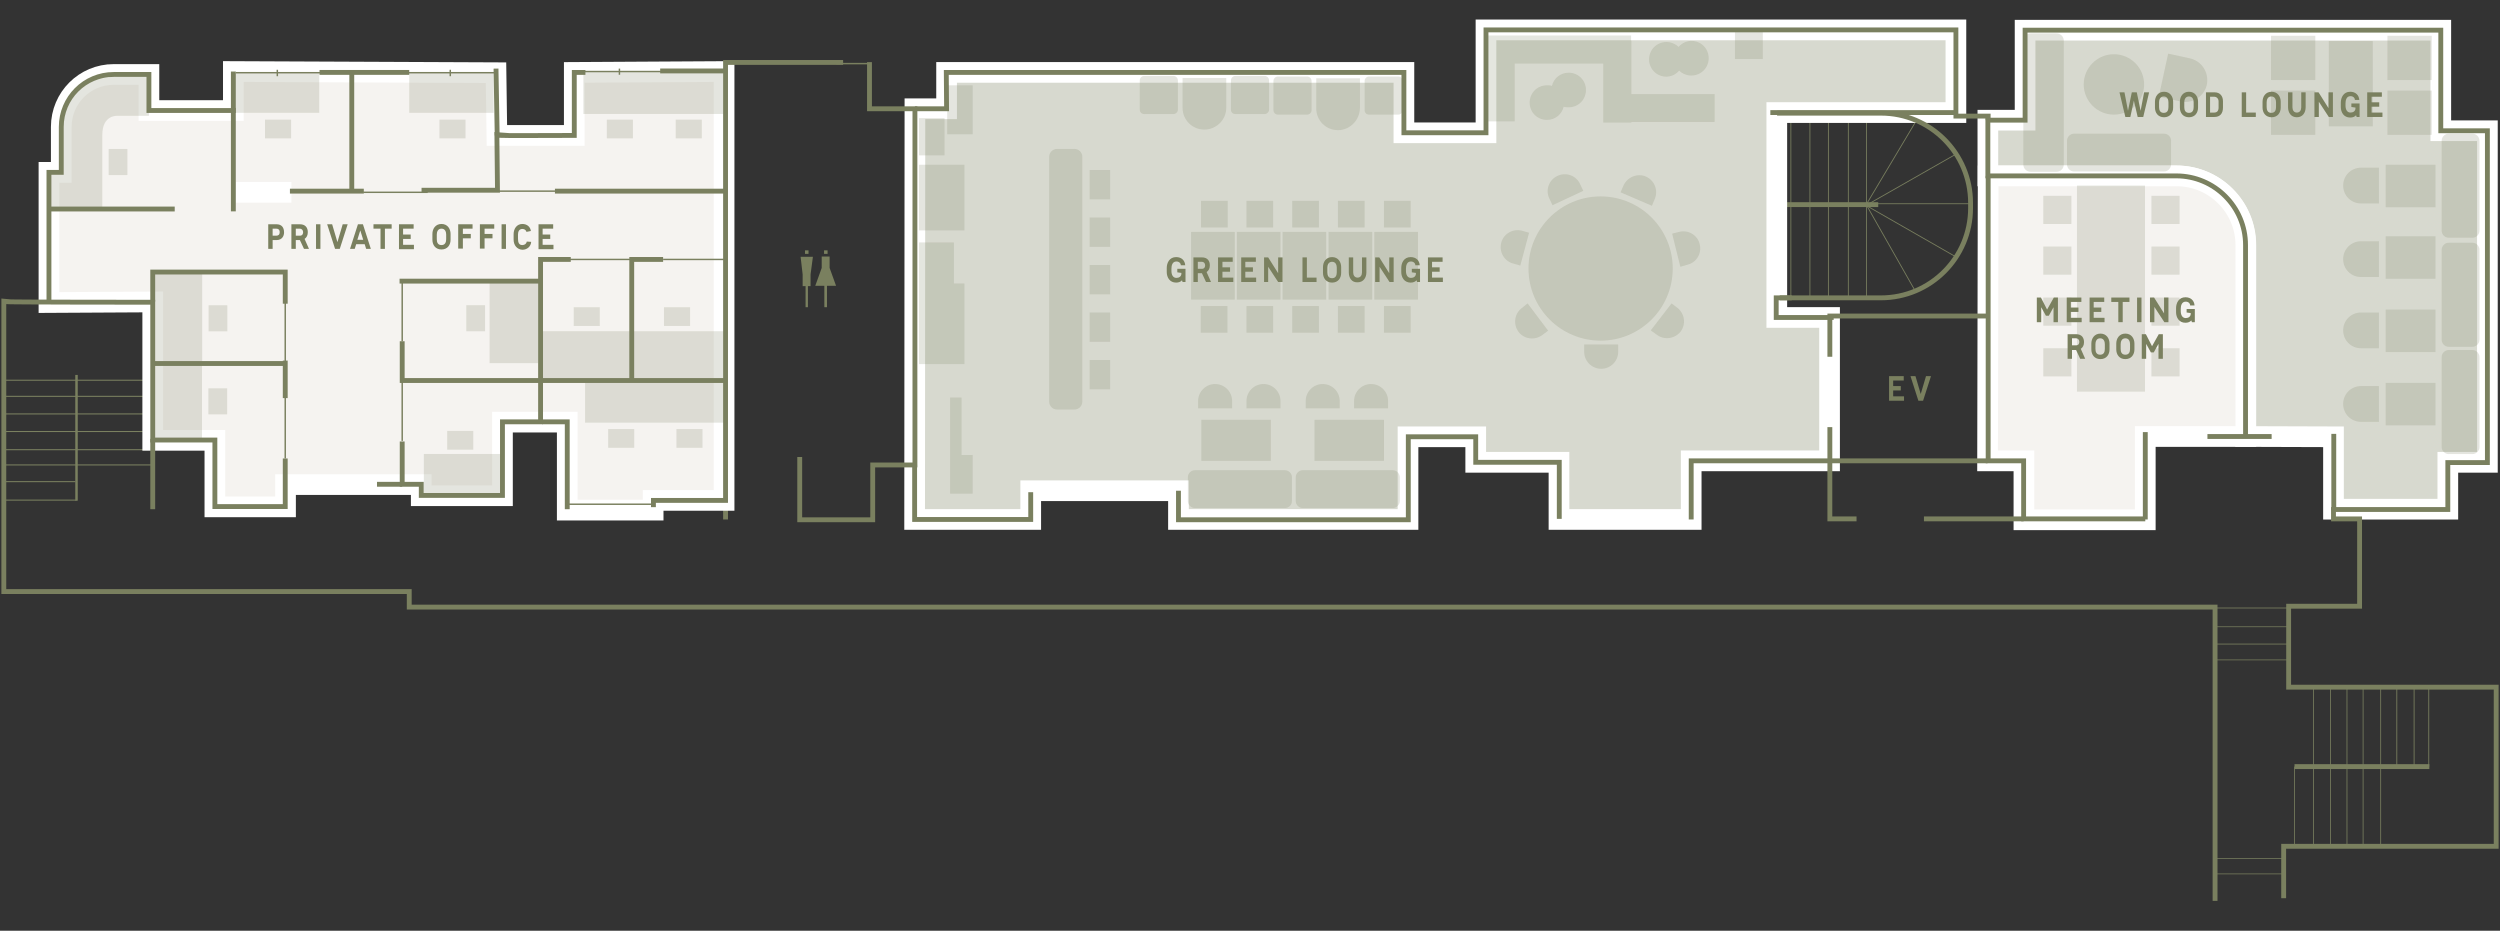 <?xml version="1.0" encoding="utf-8"?>
<!-- Generator: Adobe Illustrator 26.3.1, SVG Export Plug-In . SVG Version: 6.00 Build 0)  -->
<svg version="1.1" id="レイヤー_1" xmlns="http://www.w3.org/2000/svg" xmlns:xlink="http://www.w3.org/1999/xlink" x="0px"
	 y="0px" width="852.8px" height="317.5px" viewBox="0 0 852.8 317.5" style="enable-background:new 0 0 852.8 317.5;"
	 xml:space="preserve">
<rect x="0" y="0" width="852.8" height="317.5" fill="#333333" stroke="none"/>
<style type="text/css">
	.st0{fill:#D7D9CF;stroke:#FFFFFF;stroke-width:7.058;}
	.st1{fill:#F5F3F0;stroke:#FFFFFF;stroke-width:7.058;}
	.st2{fill:#7A805F;}
	.st3{fill:none;stroke:#7A805F;stroke-width:0.5;stroke-miterlimit:10;}
	.st4{fill:none;stroke:#7A805F;stroke-width:1.66;stroke-miterlimit:10;}
	.st5{fill:none;stroke:#7A805F;stroke-width:0.282;stroke-miterlimit:10;}
	.st6{fill:#FFFFFF;stroke:#7A805F;stroke-width:0.271;stroke-miterlimit:10;}
	.st7{fill:none;stroke:#7A805F;stroke-width:0.269;stroke-linejoin:round;stroke-miterlimit:10;}
	.st8{fill:none;stroke:#7A805F;stroke-width:0.289;stroke-linejoin:round;stroke-miterlimit:10;}
	.st9{fill:none;stroke:#7A805F;stroke-width:0.265;stroke-linejoin:round;stroke-miterlimit:10;}
	.st10{fill:none;stroke:#7A805F;stroke-width:0.253;stroke-linejoin:round;stroke-miterlimit:10;}
	.st11{fill:none;stroke:#7A805F;stroke-width:1.66;}
	.st12{fill:none;stroke:#7A805F;stroke-width:0.841;}
	.st13{fill:none;stroke:#7A805F;stroke-width:0.27;}
	.st14{fill:none;stroke:#7A805F;stroke-width:0.358;}
	.st15{fill:none;stroke:#7A805F;stroke-width:0.354;}
	.st16{opacity:0.2;fill:#7A805F;}
	.st17{opacity:0.2;}
</style>
<path class="st0" d="M766,148.9V83.6c0-13-10.6-23.6-23.6-23.6h-64.3V41h12.7V10.3h141.8l0,0v34.3l15.9,0v113.1H835v16h-39V149
	L766,148.9z"/>
<path class="st1" d="M678.2,60h64.3c13,0,23.6,10.6,23.6,23.6v65.3h-34.3v28.4h-41.4v-20.1H678L678.2,60z"/>
<g>
	<g>
		<g>
			<path class="st2" d="M644.4,136.7v-8.4h5v1.5h-3.6v1.9h2.6v1.5h-2.6v2h3.7v1.5H644.4z"/>
			<path class="st2" d="M654.4,136.7l-2.7-8.4h1.7l1.8,6.1l1.8-6.1h1.7l-2.7,8.4H654.4z"/>
		</g>
	</g>
</g>
<line class="st3" x1="79.9" y1="65.6" x2="98.9" y2="65.6"/>
<line class="st3" x1="59.4" y1="71.1" x2="79.4" y2="71.1"/>
<line class="st3" x1="58.4" y1="71.6" x2="58.4" y2="92.6"/>
<line class="st4" x1="607.1" y1="69.8" x2="640.7" y2="69.8"/>
<g>
	<polygon class="st2" points="273.8,93.6 273.8,97.6 274.8,97.6 274.8,104.8 275.6,104.8 275.6,97.6 276.5,97.6 276.5,93.6 
		277.3,87.6 273.1,87.6 	"/>
	<rect x="274.6" y="85.4" class="st2" width="1.2" height="1.2"/>
</g>
<g>
	<polygon class="st2" points="285.2,97.5 283,91.4 283,87.5 280.3,87.5 280.3,91.4 278.1,97.5 281.2,97.5 281.2,104.8 282.1,104.8 
		282.1,97.5 	"/>
	<rect x="281.1" y="85.4" class="st2" width="1.2" height="1.2"/>
</g>
<line class="st5" x1="610.9" y1="37.6" x2="610.9" y2="102"/>
<line class="st5" x1="617.4" y1="37.6" x2="617.4" y2="102"/>
<line class="st5" x1="623.7" y1="38.4" x2="623.7" y2="102.2"/>
<line class="st5" x1="630.5" y1="38" x2="630.5" y2="102"/>
<line class="st5" x1="636.7" y1="38.4" x2="636.7" y2="102.2"/>
<line class="st5" x1="654.2" y1="40.3" x2="636.9" y2="69.3"/>
<line class="st5" x1="667.7" y1="52.3" x2="637.7" y2="69.4"/>
<line class="st5" x1="638.3" y1="69.5" x2="672.2" y2="69.5"/>
<line class="st5" x1="637.3" y1="70.5" x2="667.5" y2="87.8"/>
<line class="st5" x1="637" y1="70.5" x2="653.4" y2="99.4"/>
<path class="st6" d="M671.7,59.5"/>
<line class="st7" x1="789.2" y1="234.8" x2="789.2" y2="288.7"/>
<line class="st7" x1="782.7" y1="261.5" x2="782.7" y2="288.7"/>
<line class="st7" x1="795" y1="234.5" x2="795" y2="288.5"/>
<line class="st7" x1="800.6" y1="234.5" x2="800.6" y2="288.5"/>
<line class="st7" x1="806.1" y1="234.5" x2="806.1" y2="288.7"/>
<line class="st7" x1="812.1" y1="234.5" x2="812.1" y2="288.7"/>
<line class="st8" x1="823.5" y1="234.5" x2="823.5" y2="261.5"/>
<line class="st8" x1="828.5" y1="234.5" x2="828.5" y2="261.5"/>
<line class="st8" x1="817.6" y1="234.5" x2="817.6" y2="261.5"/>
<line class="st9" x1="755.6" y1="207.4" x2="780.7" y2="207.4"/>
<line class="st9" x1="755.6" y1="213.8" x2="780.7" y2="213.8"/>
<line class="st9" x1="755.6" y1="219.7" x2="780.7" y2="219.7"/>
<line class="st9" x1="755.6" y1="225.1" x2="780.7" y2="225.1"/>
<line class="st10" x1="756.1" y1="292.8" x2="779" y2="292.8"/>
<line class="st10" x1="755.6" y1="298.1" x2="778.4" y2="298.1"/>
<line class="st11" x1="782.7" y1="261.5" x2="828.7" y2="261.5"/>
<line class="st12" x1="26.1" y1="127.9" x2="26.1" y2="170.8"/>
<g>
	<path class="st13" d="M754.7,150L754.7,150"/>
	<path class="st13" d="M734.8,169.8"/>
</g>
<line class="st14" x1="1.3" y1="129.7" x2="52.1" y2="129.7"/>
<line class="st14" x1="1.3" y1="135.2" x2="52.1" y2="135.2"/>
<line class="st14" x1="1.3" y1="141.2" x2="52.1" y2="141.2"/>
<line class="st15" x1="1.3" y1="147.2" x2="52.1" y2="147.2"/>
<line class="st14" x1="1.3" y1="153.4" x2="52.1" y2="153.4"/>
<line class="st14" x1="1.3" y1="158.6" x2="52.1" y2="158.6"/>
<line class="st15" x1="1.3" y1="164.3" x2="25.7" y2="164.3"/>
<line class="st15" x1="1.3" y1="170.6" x2="26.1" y2="170.6"/>
<line class="st4" x1="247.5" y1="177.2" x2="247.5" y2="170.7"/>
<path class="st1" d="M16.7,103.2V58.8h4.2V43.3c0-9.9,8-17.9,17.9-17.9h12v12.3h28.8V24.4l89.6,0.4l0.3,21.4h26.4V24.7l51.1-0.3
	v146.3h-24.2v3.3h-29.3v-30h-22.1v25.1h-27.7v-3.8H97.4v7.6H73.3v-22.7H52.1v-47.2L16.7,103.2z"/>
<polygon class="st0" points="312.1,37.1 322.9,37.1 322.9,24.7 478.9,24.7 478.9,45.3 506.9,45.3 506.9,10.2 667.2,10.2 667.2,38.4 
	606.1,38.4 606.1,108.3 624.1,108.3 624.1,157.2 576.9,157.2 576.9,177.2 531.8,177.2 531.8,157.7 503.4,157.7 503.4,149 480.3,149 
	480.3,177.2 402,177.2 402,167.4 351.6,167.4 351.6,177.2 312,177.2 "/>
<path class="st1" d="M796.1,173.8"/>
<rect x="195.7" y="104.8" class="st16" width="8.9" height="6.4"/>
<rect x="207" y="40.8" class="st16" width="8.9" height="6.4"/>
<rect x="69.9" y="105.3" transform="matrix(-1.836970e-16 1 -1 -1.836970e-16 182.852 34.222)" class="st16" width="8.9" height="6.4"/>
<rect x="69.9" y="133.7" transform="matrix(-1.836970e-16 1 -1 -1.836970e-16 211.189 62.56)" class="st16" width="8.9" height="6.4"/>
<rect x="149.9" y="40.8" class="st16" width="8.9" height="6.4"/>
<rect x="226.5" y="104.8" class="st16" width="8.9" height="6.4"/>
<rect x="230.5" y="40.8" class="st16" width="8.9" height="6.4"/>
<rect x="191.6" y="105.8" transform="matrix(-1.836970e-16 1 -1 -1.836970e-16 320.862 -78.621)" class="st16" width="16.3" height="30.6"/>
<rect x="223.3" y="105.8" transform="matrix(-1.836970e-16 1 -1 -1.836970e-16 352.557 -110.316)" class="st16" width="16.3" height="30.6"/>
<rect x="147.3" y="17.3" transform="matrix(-1.836970e-16 1 -1 -1.836970e-16 185.701 -122.415)" class="st16" width="13.6" height="28.8"/>
<rect x="90.4" y="40.8" class="st16" width="8.9" height="6.4"/>
<rect x="35.8" y="52.1" transform="matrix(-1.836970e-16 1 -1 -1.836970e-16 95.563 15.021)" class="st16" width="8.9" height="6.4"/>
<rect x="87.8" y="17.3" transform="matrix(-1.836970e-16 1 -1 -1.836970e-16 126.207 -62.921)" class="st16" width="13.6" height="28.8"/>
<rect x="157.8" y="105.3" transform="matrix(-1.836970e-16 1 -1 -1.836970e-16 270.763 -53.689)" class="st16" width="8.9" height="6.4"/>
<rect x="152.5" y="146.9" transform="matrix(-1 -1.224647e-16 1.224647e-16 -1 313.948 300.298)" class="st16" width="8.9" height="6.4"/>
<rect x="207.5" y="146.4" transform="matrix(-1 -1.224647e-16 1.224647e-16 -1 423.856 299.153)" class="st16" width="8.9" height="6.4"/>
<rect x="230.8" y="146.4" transform="matrix(-1 -1.224647e-16 1.224647e-16 -1 470.442 299.153)" class="st16" width="8.9" height="6.4"/>
<rect x="371.7" y="58" class="st16" width="7" height="10"/>
<rect x="371.7" y="74.2" class="st16" width="7" height="10"/>
<rect x="371.7" y="90.4" class="st16" width="7" height="10"/>
<rect x="371.7" y="106.6" class="st16" width="7" height="10"/>
<rect x="371.7" y="122.8" class="st16" width="7" height="10"/>
<rect x="409.6" y="104.4" class="st16" width="9.1" height="9.1"/>
<rect x="406.3" y="79.1" class="st16" width="14.9" height="23.1"/>
<path class="st16" d="M410.8,44.2L410.8,44.2c-4.1,0-7.4-3.3-7.4-7.4V26.6h14.9v10.2C418.3,40.9,414.9,44.2,410.8,44.2z"/>
<rect x="425.2" y="68.5" class="st16" width="9.1" height="9.1"/>
<rect x="409.7" y="68.5" class="st16" width="9.1" height="9.1"/>
<rect x="425.2" y="104.4" class="st16" width="9.1" height="9.1"/>
<rect x="421.9" y="79.1" class="st16" width="14.9" height="23.1"/>
<rect x="440.8" y="68.5" class="st16" width="9.1" height="9.1"/>
<rect x="440.8" y="104.4" class="st16" width="9.1" height="9.1"/>
<rect x="437.5" y="79.1" class="st16" width="14.9" height="23.1"/>
<rect x="456.4" y="68.5" class="st16" width="9.1" height="9.1"/>
<rect x="456.4" y="104.4" class="st16" width="9.1" height="9.1"/>
<rect x="453.2" y="79.1" class="st16" width="14.9" height="23.1"/>
<rect x="472.1" y="68.5" class="st16" width="9.1" height="9.1"/>
<rect x="472.1" y="104.4" class="st16" width="9.1" height="9.1"/>
<rect x="468.8" y="79.1" class="st16" width="14.9" height="23.1"/>
<path class="st16" d="M420.3,139.3h-11.6v-2.5c0-3.2,2.6-5.8,5.8-5.8l0,0c3.2,0,5.8,2.6,5.8,5.8V139.3z"/>
<path class="st16" d="M436.8,139.3h-11.6v-2.5c0-3.2,2.6-5.8,5.8-5.8l0,0c3.2,0,5.8,2.6,5.8,5.8V139.3z"/>
<path class="st16" d="M457,139.3h-11.6v-2.5c0-3.2,2.6-5.8,5.8-5.8l0,0c3.2,0,5.8,2.6,5.8,5.8V139.3z"/>
<path class="st16" d="M473.5,139.3h-11.6v-2.5c0-3.2,2.6-5.8,5.8-5.8l0,0c3.2,0,5.8,2.6,5.8,5.8V139.3z"/>
<path class="st16" d="M540.1,65.1L529.6,70l-1.1-2.3c-1.4-2.9-0.1-6.4,2.8-7.7l0,0c2.9-1.4,6.4-0.1,7.7,2.8L540.1,65.1z"/>
<path class="st16" d="M563.5,70.2l-10.7-4.6l1-2.3c1.3-2.9,4.7-4.3,7.6-3.1v0c3,1.3,4.3,4.7,3.1,7.6L563.5,70.2z"/>
<path class="st16" d="M573.2,91l-2.8-11.3l2.4-0.6c3.1-0.8,6.3,1.1,7,4.2v0c0.8,3.1-1.1,6.3-4.2,7L573.2,91z"/>
<path class="st16" d="M563.1,112.7l7.1-9.2l2,1.5c2.5,2,3,5.6,1.1,8.1v0c-2,2.5-5.6,3-8.1,1.1L563.1,112.7z"/>
<path class="st16" d="M540.4,117.5H552v2.5c0,3.2-2.6,5.8-5.8,5.8l0,0c-3.2,0-5.8-2.6-5.8-5.8V117.5z"/>
<path class="st16" d="M521.1,103.5l7,9.3l-2,1.5c-2.6,1.9-6.2,1.4-8.1-1.1v0c-1.9-2.6-1.4-6.2,1.1-8.1L521.1,103.5z"/>
<path class="st16" d="M521.6,79.4l-3,11.2l-2.4-0.7c-3.1-0.8-4.9-4-4.1-7.1v0c0.8-3.1,4-4.9,7.1-4.1L521.6,79.4z"/>
<rect x="409.8" y="143.2" class="st16" width="23.7" height="14"/>
<rect x="448.4" y="143.2" class="st16" width="23.7" height="14"/>
<circle class="st16" cx="546" cy="91.6" r="24.6"/>
<g class="st17">
	<g>
		<path class="st2" d="M535.1,24.8c-2.8,0-5.1,1.9-5.7,4.5c-0.5-0.2-1.1-0.2-1.7-0.2c-3.3,0-5.9,2.6-5.9,5.9s2.6,5.9,5.9,5.9
			c2.8,0,5.1-1.9,5.7-4.5c0.5,0.2,1.1,0.2,1.7,0.2c3.3,0,5.9-2.6,5.9-5.9S538.4,24.8,535.1,24.8z"/>
	</g>
</g>
<g class="st17">
	<g>
		<path class="st2" d="M579.7,14.6c-2.5-1.3-5.4-0.6-7.1,1.4c-0.4-0.4-0.8-0.7-1.4-1c-2.9-1.5-6.5-0.4-8,2.5c-1.5,2.9-0.4,6.5,2.5,8
			c2.5,1.3,5.4,0.6,7.1-1.4c0.4,0.4,0.8,0.7,1.4,1c2.9,1.5,6.5,0.4,8-2.5S582.6,16.1,579.7,14.6z"/>
	</g>
</g>
<path class="st16" d="M366.5,139.7h-5.9c-1.5,0-2.7-1.2-2.7-2.7V53.5c0-1.5,1.2-2.7,2.7-2.7h5.9c1.5,0,2.7,1.2,2.7,2.7V137
	C369.2,138.5,368,139.7,366.5,139.7z"/>
<path class="st16" d="M438.3,173.3h-30.7c-1.3,0-2.4-1.1-2.4-2.4v-8.1c0-1.3,1.1-2.4,2.4-2.4h30.7c1.3,0,2.4,1.1,2.4,2.4v8.1
	C440.7,172.2,439.7,173.3,438.3,173.3z"/>
<path class="st16" d="M832.9,78.7V48c0-1.3,1.1-2.4,2.4-2.4h8.1c1.3,0,2.4,1.1,2.4,2.4v30.7c0,1.3-1.1,2.4-2.4,2.4h-8.1
	C834,81.1,832.9,80,832.9,78.7z"/>
<path class="st16" d="M707.5,45.6h30.7c1.3,0,2.4,1.1,2.4,2.4v8.1c0,1.3-1.1,2.4-2.4,2.4h-30.7c-1.3,0-2.4-1.1-2.4-2.4v-8.1
	C705.1,46.7,706.2,45.6,707.5,45.6z"/>
<path class="st16" d="M690.2,56.1V13.9c0-1.4,1.1-2.5,2.5-2.5h8.8c1.4,0,2.5,1.1,2.5,2.5v42.2c0,1.4-1.1,2.5-2.5,2.5h-8.8
	C691.3,58.6,690.2,57.5,690.2,56.1z"/>
<path class="st16" d="M832.9,115.9V85.2c0-1.3,1.1-2.4,2.4-2.4h8.1c1.3,0,2.4,1.1,2.4,2.4v30.7c0,1.3-1.1,2.4-2.4,2.4h-8.1
	C834,118.3,832.9,117.2,832.9,115.9z"/>
<path class="st16" d="M832.9,152.5v-30.7c0-1.3,1.1-2.4,2.4-2.4h8.1c1.3,0,2.4,1.1,2.4,2.4v30.7c0,1.3-1.1,2.4-2.4,2.4h-8.1
	C834,154.9,832.9,153.8,832.9,152.5z"/>
<path class="st16" d="M388.8,37.4v-10c0-0.8,0.7-1.5,1.5-1.5h10c0.8,0,1.5,0.7,1.5,1.5v10c0,0.8-0.7,1.5-1.5,1.5h-10
	C389.5,38.9,388.8,38.3,388.8,37.4z"/>
<path class="st16" d="M419.9,37.4v-10c0-0.8,0.7-1.5,1.5-1.5h10c0.8,0,1.5,0.7,1.5,1.5v10c0,0.8-0.7,1.5-1.5,1.5h-10
	C420.5,38.9,419.9,38.3,419.9,37.4z"/>
<path class="st16" d="M456.4,44.4L456.4,44.4c-4.1,0-7.4-3.3-7.4-7.4V26.7h14.9v10.2C463.8,41,460.5,44.4,456.4,44.4z"/>
<path class="st16" d="M434.4,37.6v-10c0-0.8,0.7-1.5,1.5-1.5h10c0.8,0,1.5,0.7,1.5,1.5v10c0,0.8-0.7,1.5-1.5,1.5h-10
	C435.1,39.1,434.4,38.4,434.4,37.6z"/>
<path class="st16" d="M465.5,37.6v-10c0-0.8,0.7-1.5,1.5-1.5h10c0.8,0,1.5,0.7,1.5,1.5v10c0,0.8-0.7,1.5-1.5,1.5h-10
	C466.1,39.1,465.5,38.4,465.5,37.6z"/>
<path class="st16" d="M475.1,173.3h-30.7c-1.3,0-2.4-1.1-2.4-2.4v-8.1c0-1.3,1.1-2.4,2.4-2.4h30.7c1.3,0,2.4,1.1,2.4,2.4v8.1
	C477.5,172.2,476.4,173.3,475.1,173.3z"/>
<rect x="708.5" y="63.3" class="st16" width="23.2" height="70.3"/>
<rect x="697" y="66.8" class="st16" width="9.6" height="9.6"/>
<rect x="697" y="84.1" class="st16" width="9.6" height="9.6"/>
<rect x="697" y="101.5" class="st16" width="9.6" height="9.6"/>
<rect x="697" y="118.8" class="st16" width="9.6" height="9.6"/>
<rect x="733.9" y="66.8" class="st16" width="9.6" height="9.6"/>
<rect x="733.9" y="84.1" class="st16" width="9.6" height="9.6"/>
<rect x="733.9" y="101.5" class="st16" width="9.6" height="9.6"/>
<rect x="733.9" y="118.8" class="st16" width="9.6" height="9.6"/>
<rect x="813.8" y="56.2" class="st16" width="17" height="14.5"/>
<rect x="813.8" y="80.6" class="st16" width="17" height="14.5"/>
<rect x="813.8" y="105.6" class="st16" width="17" height="14.5"/>
<rect x="813.8" y="130.6" class="st16" width="17" height="14.5"/>
<path class="st16" d="M811.5,69.4h-6.1c-3.4,0-6.1-2.7-6.1-6.1v0c0-3.4,2.7-6.1,6.1-6.1h6.1V69.4z"/>
<path class="st16" d="M811.5,94.5h-6.1c-3.4,0-6.1-2.7-6.1-6.1v0c0-3.4,2.7-6.1,6.1-6.1h6.1V94.5z"/>
<path class="st16" d="M811.5,118.8h-6.1c-3.4,0-6.1-2.7-6.1-6.1v0c0-3.4,2.7-6.1,6.1-6.1h6.1V118.8z"/>
<path class="st16" d="M811.5,143.9h-6.1c-3.4,0-6.1-2.7-6.1-6.1v0c0-3.4,2.7-6.1,6.1-6.1h6.1V143.9z"/>
<rect x="794.4" y="14" class="st16" width="15" height="29.1"/>
<rect x="774.7" y="12.2" class="st16" width="15.1" height="15.1"/>
<path class="st16" d="M747,19.9l-7.4-1.6L736.4,33l7.4,1.6c4.1,0.9,8.1-1.7,9-5.7v0C753.6,24.8,751.1,20.8,747,19.9z"/>
<rect x="774.7" y="30.9" class="st16" width="15.1" height="15.1"/>
<rect x="814.4" y="12.2" class="st16" width="15.1" height="15.1"/>
<rect x="814.4" y="30.9" class="st16" width="15.1" height="15.1"/>
<g class="st17">
	<g>
		<polygon class="st2" points="584.9,32.1 556.5,32.1 556.5,13.9 556.4,13.9 556.4,12.1 516.7,12.1 516.7,12.1 507.2,12.1 
			507.2,41.4 516.7,41.4 516.7,21.7 546.9,21.7 546.9,32.1 546.9,32.1 546.9,41.6 546.9,41.6 546.9,41.8 556.5,41.8 556.5,41.6 
			584.9,41.6 		"/>
	</g>
</g>
<rect x="591.9" y="10.6" transform="matrix(6.123234e-17 -1 1 6.123234e-17 581.236 612.041)" class="st16" width="9.5" height="9.5"/>
<circle class="st16" cx="721.1" cy="28.8" r="10.3"/>
<rect x="313.5" y="56.2" class="st16" width="15.5" height="22.4"/>
<rect x="323.1" y="29.1" class="st16" width="8.7" height="16.7"/>
<rect x="313.5" y="40.3" class="st16" width="8.7" height="12.7"/>
<g class="st17">
	<g>
		<polygon class="st2" points="325.4,96.7 325.4,82.7 313.5,82.7 313.5,96.7 313.5,97.7 313.5,124.2 329,124.2 329,96.7 		"/>
	</g>
</g>
<g class="st17">
	<g>
		<polygon class="st2" points="328,155.2 328,135.6 324.1,135.6 324.1,168.4 328,168.4 331.8,168.4 331.8,155.2 		"/>
	</g>
</g>
<rect x="161.4" y="101.8" transform="matrix(-1.836970e-16 1 -1 -1.836970e-16 285.406 -65.224)" class="st16" width="27.7" height="16.6"/>
<rect x="45.2" y="99.9" transform="matrix(-1.836970e-16 1 -1 -1.836970e-16 168.87 47.974)" class="st16" width="30.5" height="17"/>
<rect x="47.7" y="128.4" transform="matrix(-1.836970e-16 1 -1 -1.836970e-16 197.307 75.995)" class="st16" width="26" height="16.6"/>
<rect x="150.9" y="148.6" transform="matrix(-1.836970e-16 1 -1 -1.836970e-16 319.973 3.953)" class="st16" width="14.2" height="26.8"/>
<rect x="216.2" y="113.1" transform="matrix(-1.836970e-16 1 -1 -1.836970e-16 360.376 -86.423)" class="st16" width="14.4" height="47.7"/>
<rect x="215.7" y="7.8" transform="matrix(-1.836970e-16 1 -1 -1.836970e-16 254.506 -191.22)" class="st16" width="14.4" height="47.7"/>
<path class="st16" d="M50.8,37.6v1.9H40.2c0,0-5.3-0.5-5.3,6.5s0,25.2,0,25.2H16.2V59.5H21V42c0,0,1.4-13.1,12.7-15.1
	S50.8,26,50.8,26V37.6z"/>
<line class="st1" x1="80.4" y1="65.6" x2="99.4" y2="65.6"/>
<line class="st3" x1="123.9" y1="65.6" x2="145.9" y2="65.6"/>
<line class="st3" x1="80.4" y1="24.8" x2="109.6" y2="24.8"/>
<line class="st3" x1="193.7" y1="88.5" x2="215.7" y2="88.5"/>
<line class="st3" x1="97.3" y1="102.5" x2="97.3" y2="123.5"/>
<line class="st3" x1="97.3" y1="135.4" x2="97.3" y2="156.4"/>
<line class="st3" x1="137.2" y1="95.4" x2="137.2" y2="116.4"/>
<line class="st3" x1="137.2" y1="129.4" x2="137.2" y2="150.4"/>
<line class="st3" x1="193.7" y1="172" x2="223" y2="172"/>
<line class="st3" x1="168.7" y1="65.2" x2="190.7" y2="65.2"/>
<line class="st3" x1="226.2" y1="88.5" x2="248.2" y2="88.5"/>
<line class="st3" x1="94.6" y1="23.8" x2="94.6" y2="26"/>
<line class="st3" x1="139.5" y1="24.8" x2="168.6" y2="24.8"/>
<line class="st3" x1="153.6" y1="23.8" x2="153.6" y2="26"/>
<line class="st3" x1="211.3" y1="23.4" x2="211.3" y2="25.5"/>
<line class="st3" x1="285.3" y1="21.7" x2="296.2" y2="21.7"/>
<path class="st3" d="M845.9,96.2"/>
<path class="st3" d="M848,96.2"/>
<g>
	<g>
		<path class="st2" d="M91.5,84.9v-8.4h2.8c1.7,0,2.6,1,2.6,2.8c0,1.1-0.6,2.6-2.6,2.6H93v3H91.5z M93,80.4h1.2
			c0.7,0,1.2-0.3,1.2-1.2c0-0.9-0.5-1.2-1.2-1.2H93V80.4z"/>
		<path class="st2" d="M105.4,84.9h-1.7l-1.4-3c-0.1,0-0.3,0-0.4,0h-1v3h-1.5v-8.4h2.9c2,0,2.7,1.3,2.7,2.7c0,1.1-0.4,1.8-1.1,2.3
			L105.4,84.9z M100.9,80.4h1.4c0.9,0,1.1-0.7,1.1-1.2c0-0.7-0.5-1.2-1.1-1.2h-1.4V80.4z"/>
		<path class="st2" d="M107.8,84.9v-8.4h1.5v8.4H107.8z"/>
		<path class="st2" d="M114.3,84.9l-2.7-8.4h1.7l1.8,6.1l1.8-6.1h1.7l-2.7,8.4H114.3z"/>
		<path class="st2" d="M124.9,84.9l-0.5-1.6h-2.9l-0.5,1.6h-1.6l2.7-8.4h1.7l2.7,8.4H124.9z M121.9,81.8h2l-1-3.2L121.9,81.8z"/>
		<path class="st2" d="M133.7,78h-2.4v6.9h-1.5V78h-2.4v-1.5h6.2V78z"/>
		<path class="st2" d="M136.1,84.9v-8.4h5V78h-3.6V80h2.6v1.5h-2.6v2h3.7v1.5H136.1z"/>
		<path class="st2" d="M147.5,81.8v-2c0-1.7,1-3.4,3.1-3.4s3.1,1.7,3.1,3.4v2c0,1.7-1,3.3-3.1,3.3S147.5,83.5,147.5,81.8z
			 M152.2,81.6v-1.6c0-0.8-0.3-2-1.6-2s-1.6,1.2-1.6,2v1.6c0,1,0.3,2,1.6,2S152.2,82.5,152.2,81.6z"/>
		<path class="st2" d="M156.3,84.9v-8.4h4.9v1.5h-3.3v1.8h2.7v1.5h-2.7v3.5H156.3z"/>
		<path class="st2" d="M163.7,84.9v-8.4h4.9v1.5h-3.3v1.8h2.7v1.5h-2.7v3.5H163.7z"/>
		<path class="st2" d="M171.1,84.9v-8.4h1.5v8.4H171.1z"/>
		<path class="st2" d="M175.2,81.7v-1.8c0-1.9,1.1-3.5,3-3.5c1.5,0,2.7,0.9,2.9,2.4l-1.5,0.3c-0.2-0.7-0.8-1-1.4-1
			c-1.1,0-1.5,0.9-1.5,1.9v1.4c0,1.3,0.3,2.2,1.5,2.2c0.8,0,1.4-0.5,1.5-1.2l1.5,0.1c-0.1,1.6-1.4,2.7-3,2.7
			C176.4,85.1,175.2,83.7,175.2,81.7z"/>
		<path class="st2" d="M183.7,84.9v-8.4h5V78h-3.6V80h2.6v1.5h-2.6v2h3.7v1.5H183.7z"/>
	</g>
</g>
<g>
	<g>
		<path class="st2" d="M404.3,96.2h-0.9l-0.2-0.6c-0.4,0.5-1.1,0.8-2,0.8c-2.2,0-3.2-1.8-3.2-3.6v-1.4c0-1.7,0.9-3.7,3.2-3.7
			c1.9,0,3,1.2,3.1,2.8h-1.5c0-0.7-0.6-1.3-1.5-1.3c-1.4,0-1.7,1.4-1.7,2.5v0.7c0,1.3,0.5,2.4,1.7,2.4c0.8,0,1.7-0.4,1.7-1.5v-0.2
			l-1.4-0.2v-1.2h2.8V96.2z"/>
		<path class="st2" d="M413.1,96.2h-1.7l-1.4-3c-0.1,0-0.3,0-0.4,0h-1v3h-1.5v-8.4h2.9c2,0,2.7,1.3,2.7,2.7c0,1.1-0.4,1.8-1.1,2.3
			L413.1,96.2z M408.6,91.7h1.4c0.9,0,1.1-0.7,1.1-1.2c0-0.7-0.5-1.2-1.1-1.2h-1.4V91.7z"/>
		<path class="st2" d="M415.5,96.2v-8.4h5v1.5H417v1.9h2.6v1.5H417v2h3.7v1.5H415.5z"/>
		<path class="st2" d="M423.4,96.2v-8.4h5v1.5h-3.6v1.9h2.6v1.5h-2.6v2h3.7v1.5H423.4z"/>
		<path class="st2" d="M431.2,96.2v-8.4h1.4l3.4,5.4v-5.4h1.5v8.4H436l-3.4-5.2v5.2H431.2z"/>
		<path class="st2" d="M444.3,96.2v-8.4h1.5v6.9h3.3v1.5H444.3z"/>
		<path class="st2" d="M451.3,93.1v-2c0-1.7,1-3.4,3.1-3.4s3.1,1.7,3.1,3.4v2c0,1.7-1,3.3-3.1,3.3S451.3,94.8,451.3,93.1z M456,92.9
			v-1.6c0-0.8-0.3-2-1.6-2s-1.6,1.2-1.6,2v1.6c0,1,0.3,2,1.6,2S456,93.8,456,92.9z"/>
		<path class="st2" d="M460.1,92.9v-5.1h1.5v5.1c0,1,0.5,1.8,1.5,1.8s1.5-0.8,1.5-1.8v-5.1h1.5v5.1c0,1.8-1,3.4-3,3.4
			C461.1,96.4,460.1,94.8,460.1,92.9z"/>
		<path class="st2" d="M469.1,96.2v-8.4h1.4l3.4,5.4v-5.4h1.5v8.4h-1.4l-3.4-5.2v5.2H469.1z"/>
		<path class="st2" d="M484.3,96.2h-0.9l-0.2-0.6c-0.4,0.5-1.1,0.8-2,0.8c-2.2,0-3.2-1.8-3.2-3.6v-1.4c0-1.7,0.9-3.7,3.2-3.7
			c1.9,0,3,1.2,3.1,2.8h-1.5c0-0.7-0.6-1.3-1.5-1.3c-1.4,0-1.7,1.4-1.7,2.5v0.7c0,1.3,0.5,2.4,1.7,2.4c0.8,0,1.7-0.4,1.7-1.5v-0.2
			l-1.4-0.2v-1.2h2.8V96.2z"/>
		<path class="st2" d="M487.1,96.2v-8.4h5v1.5h-3.6v1.9h2.6v1.5h-2.6v2h3.7v1.5H487.1z"/>
	</g>
</g>
<g>
	<g>
		<path class="st2" d="M700.6,101.5h1.4v8.4h-1.5v-5.1l-1.6,2.9h-1l-1.6-2.9v5.1h-1.5v-8.4h1.4l2.1,4.1L700.6,101.5z"/>
		<path class="st2" d="M705,109.9v-8.4h5v1.5h-3.6v1.9h2.6v1.5h-2.6v2h3.7v1.5H705z"/>
		<path class="st2" d="M712.8,109.9v-8.4h5v1.5h-3.6v1.9h2.6v1.5h-2.6v2h3.7v1.5H712.8z"/>
		<path class="st2" d="M726.5,103h-2.4v6.9h-1.5V103h-2.4v-1.5h6.2V103z"/>
		<path class="st2" d="M729,109.9v-8.4h1.5v8.4H729z"/>
		<path class="st2" d="M733.4,109.9v-8.4h1.4l3.4,5.4v-5.4h1.5v8.4h-1.4l-3.4-5.2v5.2H733.4z"/>
		<path class="st2" d="M748.6,109.9h-0.9l-0.2-0.6c-0.4,0.5-1.1,0.8-2,0.8c-2.2,0-3.2-1.8-3.2-3.6v-1.4c0-1.7,0.9-3.7,3.2-3.7
			c1.9,0,3,1.2,3.1,2.8h-1.5c0-0.7-0.6-1.3-1.5-1.3c-1.4,0-1.7,1.4-1.7,2.5v0.7c0,1.3,0.5,2.4,1.7,2.4c0.8,0,1.7-0.4,1.7-1.5v-0.2
			l-1.4-0.2v-1.2h2.8V109.9z"/>
		<path class="st2" d="M711.3,122.4h-1.7l-1.4-3c-0.1,0-0.3,0-0.4,0h-1v3h-1.5V114h2.9c2,0,2.7,1.3,2.7,2.7c0,1.1-0.4,1.8-1.1,2.3
			L711.3,122.4z M706.8,117.8h1.4c0.9,0,1.1-0.7,1.1-1.2c0-0.7-0.5-1.2-1.1-1.2h-1.4V117.8z"/>
		<path class="st2" d="M713.4,119.2v-2c0-1.7,1-3.4,3.1-3.4s3.1,1.7,3.1,3.4v2c0,1.7-1,3.3-3.1,3.3S713.4,120.9,713.4,119.2z
			 M718,119v-1.6c0-0.8-0.3-2-1.6-2s-1.6,1.2-1.6,2v1.6c0,1,0.3,2,1.6,2S718,120,718,119z"/>
		<path class="st2" d="M721.9,119.2v-2c0-1.7,1-3.4,3.1-3.4s3.1,1.7,3.1,3.4v2c0,1.7-1,3.3-3.1,3.3S721.9,120.9,721.9,119.2z
			 M726.6,119v-1.6c0-0.8-0.3-2-1.6-2s-1.6,1.2-1.6,2v1.6c0,1,0.3,2,1.6,2S726.6,120,726.6,119z"/>
		<path class="st2" d="M736.4,114h1.4v8.4h-1.5v-5.1l-1.6,2.9h-1l-1.6-2.9v5.1h-1.5V114h1.4l2.1,4.1L736.4,114z"/>
	</g>
</g>
<g>
	<g>
		<path class="st2" d="M725,39.9l-2-8.4h1.7l1.2,6.3l1.3-6.3h1.7l1.3,6.3l1.2-6.3h1.7l-2,8.4h-1.9l-1.3-5.6l-1.2,5.6H725z"/>
		<path class="st2" d="M735.1,36.7v-2c0-1.7,1-3.4,3.1-3.4s3.1,1.7,3.1,3.4v2c0,1.7-1,3.3-3.1,3.3S735.1,38.4,735.1,36.7z
			 M739.7,36.5v-1.6c0-0.8-0.3-2-1.6-2s-1.6,1.2-1.6,2v1.6c0,1,0.3,2,1.6,2S739.7,37.5,739.7,36.5z"/>
		<path class="st2" d="M743.6,36.7v-2c0-1.7,1-3.4,3.1-3.4s3.1,1.7,3.1,3.4v2c0,1.7-1,3.3-3.1,3.3S743.6,38.4,743.6,36.7z
			 M748.3,36.5v-1.6c0-0.8-0.3-2-1.6-2s-1.6,1.2-1.6,2v1.6c0,1,0.3,2,1.6,2S748.3,37.5,748.3,36.5z"/>
		<path class="st2" d="M752.5,39.9v-8.4h3c1.8,0,2.8,1.3,2.8,3v2.2c0,2-1,3.2-2.9,3.2H752.5z M753.9,38.4h1.4c0.9,0,1.5-0.5,1.5-1.7
			v-2.1c0-1-0.7-1.6-1.5-1.6h-1.4V38.4z"/>
		<path class="st2" d="M764.7,39.9v-8.4h1.5v6.9h3.3v1.5H764.7z"/>
		<path class="st2" d="M771.8,36.7v-2c0-1.7,1-3.4,3.1-3.4s3.1,1.7,3.1,3.4v2c0,1.7-1,3.3-3.1,3.3S771.8,38.4,771.8,36.7z
			 M776.4,36.5v-1.6c0-0.8-0.3-2-1.6-2s-1.6,1.2-1.6,2v1.6c0,1,0.3,2,1.6,2S776.4,37.5,776.4,36.5z"/>
		<path class="st2" d="M780.5,36.6v-5.1h1.5v5.1c0,1,0.5,1.8,1.5,1.8s1.5-0.8,1.5-1.8v-5.1h1.5v5.1c0,1.8-1,3.4-3,3.4
			C781.5,40,780.5,38.4,780.5,36.6z"/>
		<path class="st2" d="M789.5,39.9v-8.4h1.4l3.4,5.4v-5.4h1.5v8.4h-1.4l-3.4-5.2v5.2H789.5z"/>
		<path class="st2" d="M804.8,39.9h-0.9l-0.2-0.6c-0.4,0.5-1.1,0.8-2,0.8c-2.2,0-3.2-1.8-3.2-3.6V35c0-1.7,0.9-3.7,3.2-3.7
			c1.9,0,3,1.2,3.1,2.8h-1.5c0-0.7-0.6-1.3-1.5-1.3c-1.4,0-1.7,1.4-1.7,2.5v0.7c0,1.3,0.5,2.4,1.7,2.4c0.8,0,1.7-0.4,1.7-1.5v-0.2
			l-1.4-0.2v-1.2h2.8V39.9z"/>
		<path class="st2" d="M807.5,39.9v-8.4h5V33H809v1.9h2.6v1.5H809v2h3.7v1.5H807.5z"/>
	</g>
</g>
<polyline class="st4" points="625.5,108.3 605.9,108.3 605.9,101.6 611.2,101.6 "/>
<polyline class="st11" points="576.9,177.2 576.9,157.2 624.1,157.2 "/>
<line class="st11" x1="656.3" y1="177" x2="690.3" y2="177"/>
<path class="st4" d="M402,167.4v9.9h78.4V149h23v8.7h28.5c0,0,0,18.8,0,19.3"/>
<polyline class="st4" points="312,158.5 312,177.2 351.6,177.2 351.6,167.9 "/>
<polyline class="st4" points="678.2,60 678.2,157.2 690.3,157.2 690.3,177 731.8,177 "/>
<line class="st4" x1="731.8" y1="147.4" x2="731.8" y2="177.2"/>
<line class="st4" x1="796.1" y1="148" x2="796.1" y2="174"/>
<line class="st4" x1="753" y1="148.9" x2="774.9" y2="148.9"/>
<path class="st4" d="M272.8,155.9c0,0.4,0,21.4,0,21.4h24.9c0-3,0-18.7,0-18.7s9.3,0,14.4,0V37.1c-4.1,0-15.5,0-15.5,0
	s0-15.2,0-15.9"/>
<path class="st11" d="M779,306.4v-17.7h72.5v-54.3h-70.8v-27.6c0,0,23.1,0,24.2,0V177h-8.9v-3.2h39v-16h13.5V44.6l-15.9,0V10.3l0,0
	H690.8V41h-12.7v19h64.3c13,0,23.6,10.6,23.6,23.6v65.3"/>
<polyline class="st4" points="312.1,37.1 322.9,37.1 322.8,24.7 478.9,24.7 478.9,45.3 506.9,45.3 506.9,10.2 667.2,10.2 
	667.2,39.6 678.2,39.6 678.2,41 "/>
<line class="st4" x1="624.1" y1="157.2" x2="678" y2="157.2"/>
<path class="st4" d="M607.1,101.6h34.5c16.9,0,30.6-13.7,30.6-30.6v-1.8c0-16.9-13.7-30.6-30.6-30.6h-35.4"/>
<line class="st4" x1="603.9" y1="38.4" x2="667.6" y2="38.4"/>
<polyline class="st4" points="624.2,121.7 624.2,107.8 678.2,107.8 "/>
<polyline class="st4" points="624.2,145.7 624.2,177 633.3,177 "/>
<line class="st11" x1="16.7" y1="71.3" x2="59.6" y2="71.3"/>
<line class="st11" x1="79.6" y1="36.8" x2="79.6" y2="72.1"/>
<polyline class="st4" points="222.9,173 222.9,170.7 247.5,170.7 247.5,21.3 287.6,21.3 "/>
<line class="st11" x1="120" y1="25.1" x2="120" y2="65.2"/>
<line class="st11" x1="98.9" y1="65.2" x2="124.1" y2="65.2"/>
<path class="st11" d="M143.8,64.9h25.9l-0.2-18.7c0.3,0.1,26.4,0,26.4,0V24.7h3.8"/>
<line class="st11" x1="52.3" y1="124" x2="97.4" y2="124"/>
<polyline class="st11" points="52.1,102.9 52.1,92.8 97.3,92.8 97.3,103.6 "/>
<line class="st11" x1="97.3" y1="123" x2="97.3" y2="135.8"/>
<path class="st11" d="M97.3,156.4v16.4h-24v-22.7l-21.2,0v-47c0,0-50,0-50.8-0.2v98.9h138.3v5.3h616v100.2"/>
<line class="st11" x1="136.3" y1="95.9" x2="184.4" y2="95.9"/>
<polyline class="st11" points="137.2,116.4 137.2,129.8 247.5,129.8 "/>
<path class="st11" d="M137.2,150.6v14.6h6.5c0,0,0,3.8,0,3.8l27.7,0v-25.1h13V88.5h10.3"/>
<line class="st11" x1="169.6" y1="46.2" x2="169.2" y2="23.4"/>
<polyline class="st11" points="185,143.9 193.5,143.9 193.5,173.7 "/>
<line class="st4" x1="225.2" y1="24.2" x2="247.1" y2="24.2"/>
<path class="st11" d="M79.6,24.4v13.3H50.8V25.4h-12c-9.9,0-17.9,8-17.9,17.9v15.5h-4.2v44.4"/>
<line class="st11" x1="109" y1="24.7" x2="139.6" y2="24.7"/>
<line class="st11" x1="137.2" y1="165.2" x2="128.6" y2="165.2"/>
<line class="st11" x1="189.3" y1="65.2" x2="247.1" y2="65.2"/>
<polyline class="st11" points="226.2,88.5 215.5,88.5 215.5,129.8 "/>
<line class="st11" x1="52.1" y1="173.7" x2="52.1" y2="149.7"/>
<line class="st3" x1="197.2" y1="24.4" x2="226.3" y2="24.4"/>
</svg>
